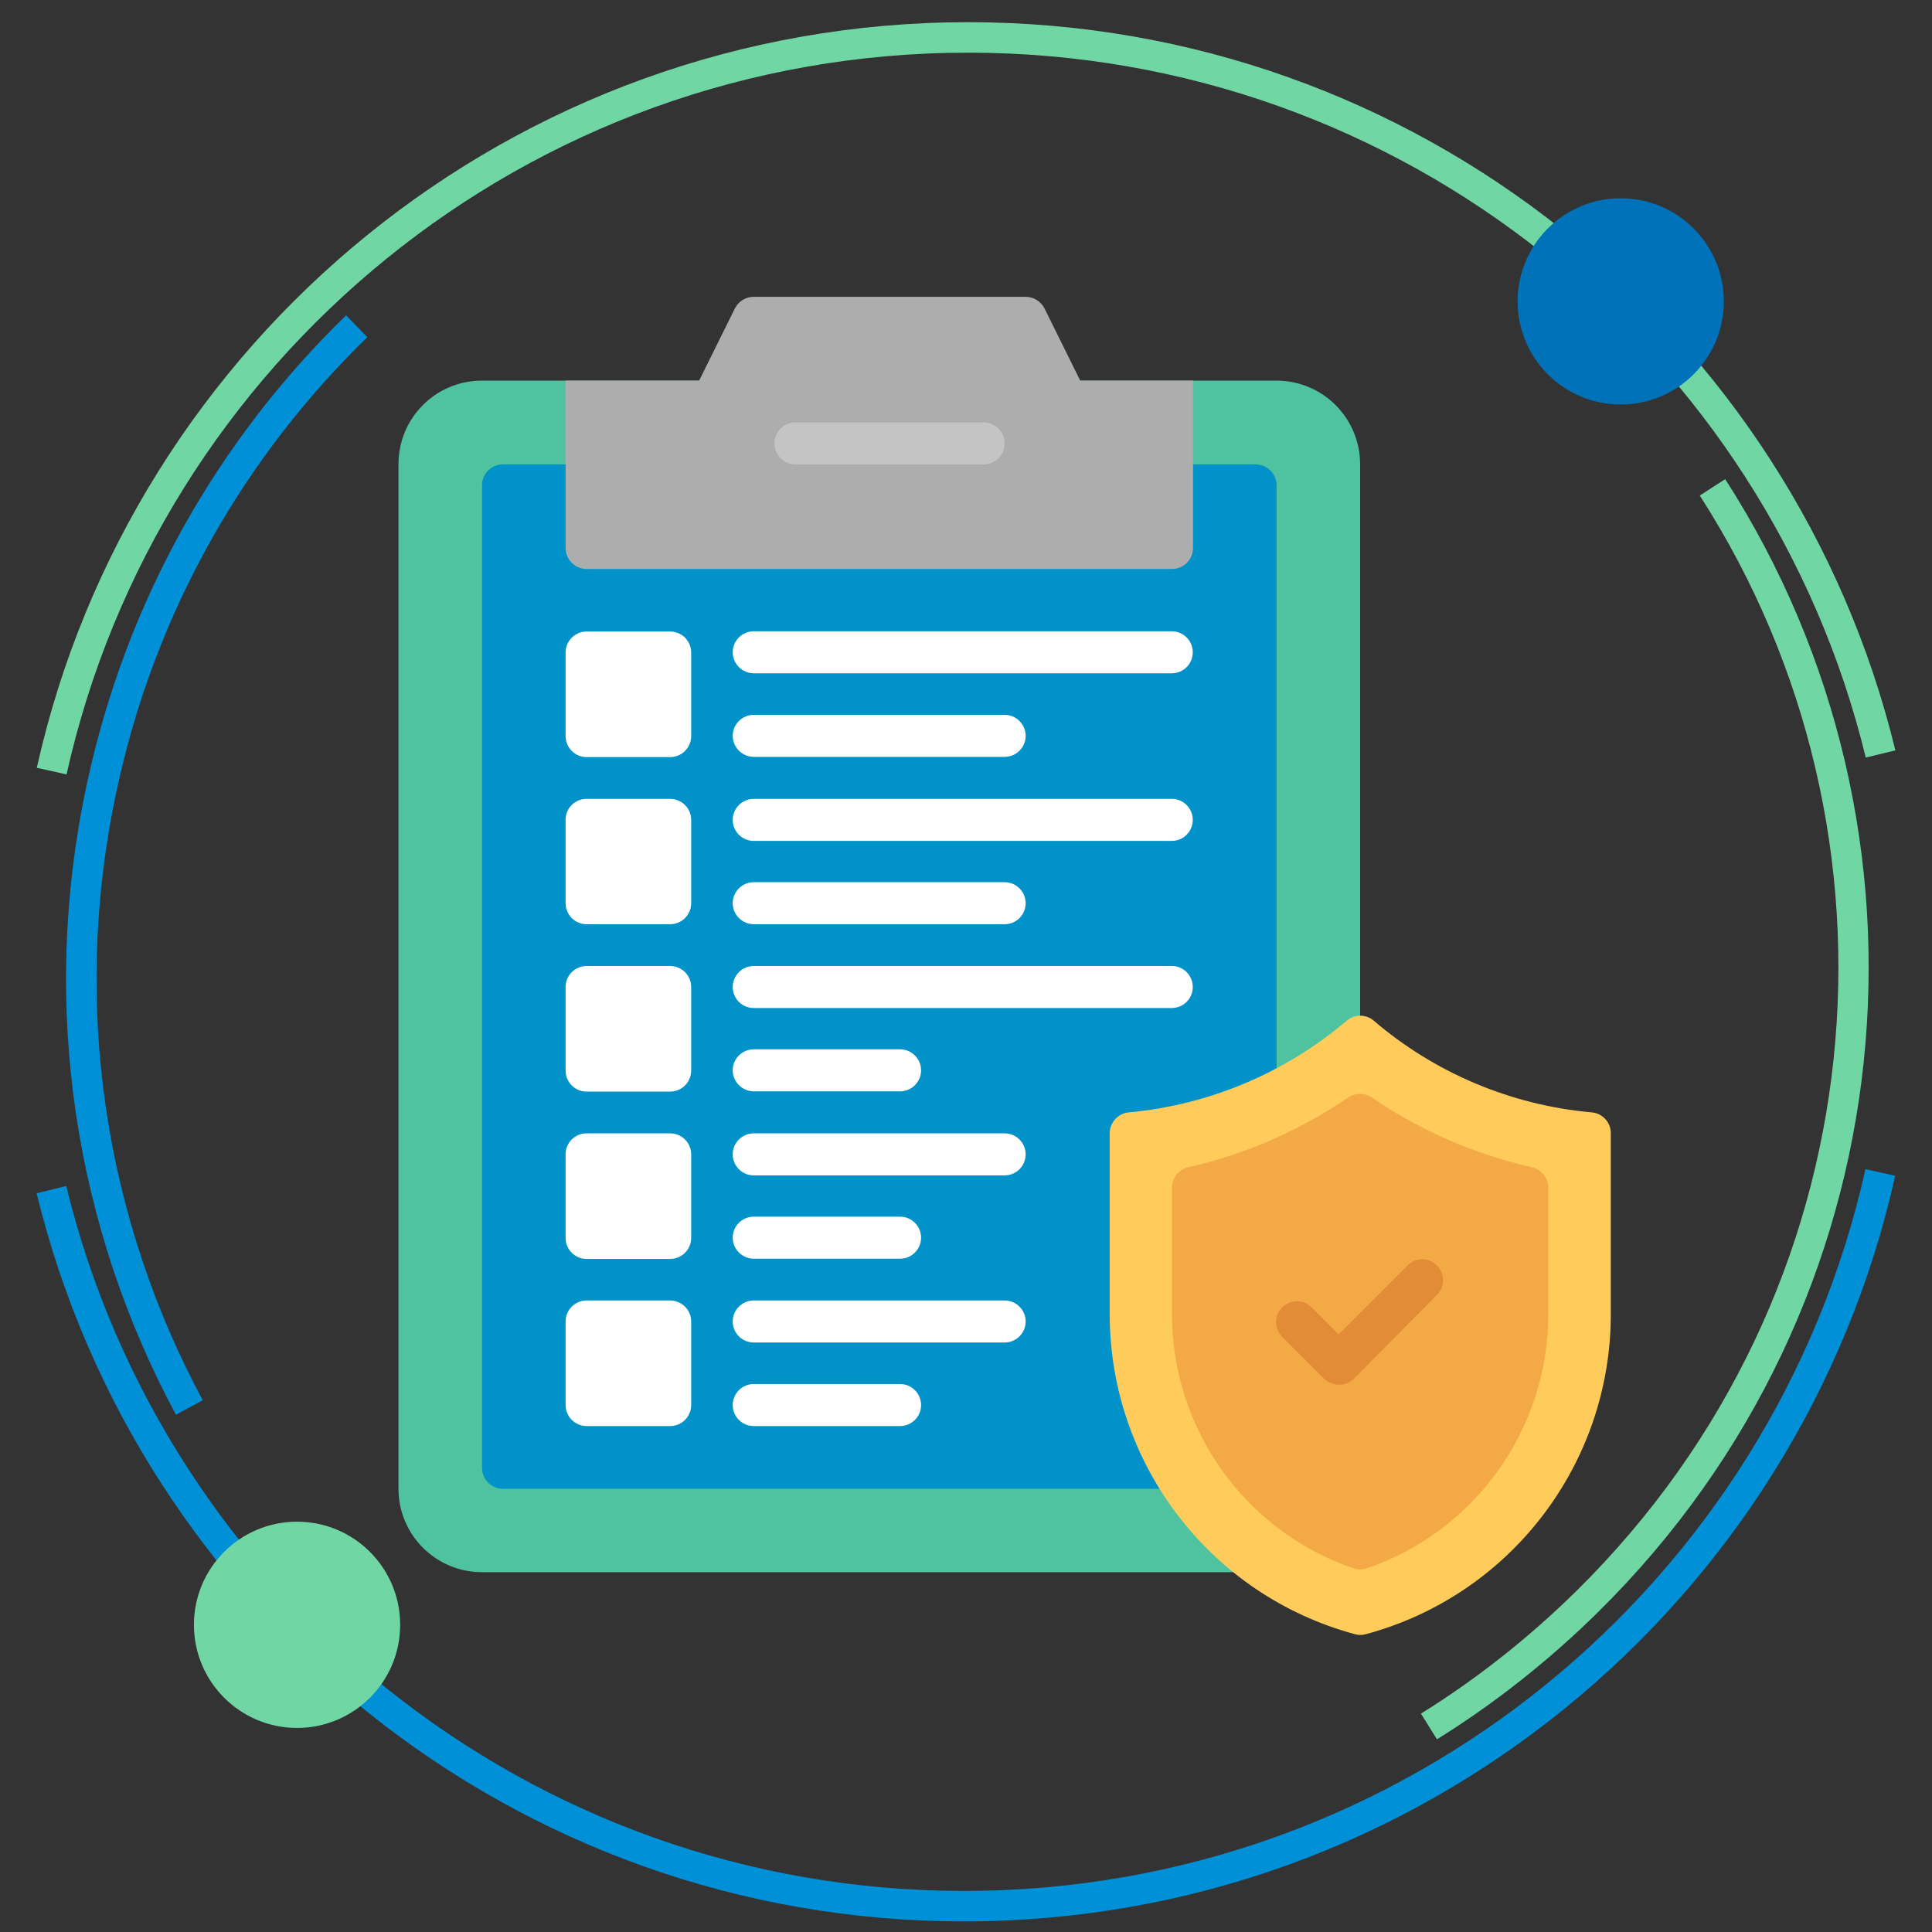 <svg version="1.1" id="Layer_1" xmlns="http://www.w3.org/2000/svg" x="0" y="0" viewBox="0 0 800 800" style="enable-background:new 0 0 800 800" xml:space="preserve"><rect x="0" y="0" width="800" height="800" fill="#333333" stroke="none"/><style>.st6{fill:#fff}.st9{fill:none;stroke:#0090d8;stroke-width:12.617;stroke-miterlimit:10}</style><g id="Clipboard_Insurance"><path d="M528.5 157.6H199.6c-19.2 0-34.6 15.5-34.6 34.6v424.2c0 19.2 15.5 34.6 34.6 34.6h354.9c4.8 0 8.7-3.9 8.7-8.7v-450c0-19.2-15.5-34.7-34.7-34.7z" style="fill:#4fc3a0"/><path d="M208.3 192.3h311.6c4.8 0 8.7 3.9 8.7 8.7v406.8c0 4.8-3.9 8.7-8.7 8.7H208.3c-4.8 0-8.7-3.9-8.7-8.7V200.9c0-4.8 3.9-8.6 8.7-8.6z" style="fill:#0092c9"/><path d="M658.9 460.6c-33.2-3-64.8-16.3-90.1-38-3.2-2.7-7.9-2.7-11.1 0-25.4 21.6-56.9 34.9-90.1 38-4.5.3-8.1 4.1-8.1 8.7v75c.1 62 41.8 116.3 101.6 132.4 1.5.4 3 .4 4.4 0C625.4 660.6 667 606.2 667 544.2v-75c0-4.5-3.5-8.3-8.1-8.6z" style="fill:#ffcb5b"/><path d="M634.2 483.3c-23.7-5.4-46.2-15.1-66.2-28.9-2.9-1.9-6.8-1.9-9.7 0-20 13.7-42.5 23.6-66.2 28.9-4 .9-6.8 4.4-6.8 8.4v52.5c0 47.5 30.2 89.8 75.1 105.2 1.8.6 3.8.6 5.6 0 44.9-15.4 75.1-57.7 75.1-105.2v-52.5c0-3.9-2.9-7.5-6.9-8.4z" style="fill:#f4a947"/><path d="M554.5 573.4c-2.3 0-4.5-.9-6.2-2.5L531 553.6c-3.4-3.4-3.5-8.9-.1-12.2 3.4-3.4 8.9-3.5 12.2-.1l.1.1 11.1 11.1 28.5-28.5c3.4-3.4 8.9-3.4 12.2 0s3.4 8.9 0 12.2L560.5 571c-1.5 1.5-3.7 2.4-6 2.4z" style="fill:#e28c37"/><path d="M493.9 157.6h-46.6l-14.8-29.9c-1.5-2.9-4.5-4.8-7.8-4.8H312.1c-3.2 0-6.3 1.8-7.8 4.8l-14.8 29.9h-55.3v69.3c0 4.8 3.9 8.7 8.7 8.7h242.4c4.8 0 8.7-3.9 8.7-8.7v-69.3h-.1z" style="fill:#adadad"/><path class="st6" d="M242.9 261.5h34.6c4.8 0 8.7 3.9 8.7 8.7v34.6c0 4.8-3.9 8.7-8.7 8.7h-34.6c-4.8 0-8.7-3.9-8.7-8.7v-34.6c0-4.8 3.9-8.7 8.7-8.7zM312.1 278.8h173.1c4.8 0 8.7-3.9 8.7-8.7s-3.9-8.7-8.7-8.7H312.1c-4.8 0-8.7 3.9-8.7 8.7s4 8.7 8.7 8.7zM312.1 313.4H416c4.8 0 8.7-3.9 8.7-8.7s-3.9-8.7-8.7-8.7H312.1c-4.8 0-8.7 3.9-8.7 8.7s4 8.7 8.7 8.7zM242.9 330.8h34.6c4.8 0 8.7 3.9 8.7 8.7V374c0 4.8-3.9 8.7-8.7 8.7h-34.6c-4.8 0-8.7-3.9-8.7-8.7v-34.6c0-4.8 3.9-8.6 8.7-8.6zM485.3 330.8H312.1c-4.8 0-8.7 3.9-8.7 8.7s3.9 8.7 8.7 8.7h173.1c4.8 0 8.7-3.9 8.7-8.7s-3.9-8.7-8.6-8.7zM312.1 382.7H416c4.8 0 8.7-3.9 8.7-8.7s-3.9-8.7-8.7-8.7H312.1c-4.8 0-8.7 3.9-8.7 8.7s4 8.7 8.7 8.7zM242.9 400h34.6c4.8 0 8.7 3.9 8.7 8.7v34.6c0 4.8-3.9 8.7-8.7 8.7h-34.6c-4.8 0-8.7-3.9-8.7-8.7v-34.6c0-4.8 3.9-8.7 8.7-8.7zM485.3 400H312.1c-4.8 0-8.7 3.9-8.7 8.7s3.9 8.7 8.7 8.7h173.1c4.8 0 8.7-3.9 8.7-8.7s-3.9-8.7-8.6-8.7zM312.1 451.9h60.6c4.8 0 8.7-3.9 8.7-8.7s-3.9-8.7-8.7-8.7h-60.6c-4.8 0-8.7 3.9-8.7 8.7s4 8.7 8.7 8.7zM242.9 469.3h34.6c4.8 0 8.7 3.9 8.7 8.7v34.6c0 4.8-3.9 8.7-8.7 8.7h-34.6c-4.8 0-8.7-3.9-8.7-8.7V478c0-4.9 3.9-8.7 8.7-8.7zM416 469.3H312.1c-4.8 0-8.7 3.9-8.7 8.7s3.9 8.7 8.7 8.7H416c4.8 0 8.7-3.9 8.7-8.7s-3.9-8.7-8.7-8.7zM312.1 521.2h60.6c4.8 0 8.7-3.9 8.7-8.7s-3.9-8.7-8.7-8.7h-60.6c-4.8 0-8.7 3.9-8.7 8.7 0 4.8 4 8.7 8.7 8.7zM242.9 538.5h34.6c4.8 0 8.7 3.9 8.7 8.7v34.6c0 4.8-3.9 8.7-8.7 8.7h-34.6c-4.8 0-8.7-3.9-8.7-8.7v-34.6c0-4.8 3.9-8.7 8.7-8.7zM416 538.5H312.1c-4.8 0-8.7 3.9-8.7 8.7s3.9 8.7 8.7 8.7H416c4.8 0 8.7-3.9 8.7-8.7s-3.9-8.7-8.7-8.7zM372.7 573.1h-60.6c-4.8 0-8.7 3.9-8.7 8.7s3.9 8.7 8.7 8.7h60.6c4.8 0 8.7-3.9 8.7-8.7s-3.9-8.7-8.7-8.7z"/><path d="M407.3 192.3h-77.9c-4.8 0-8.7-3.9-8.7-8.7s3.9-8.7 8.7-8.7h77.9c4.8 0 8.7 3.9 8.7 8.7s-3.9 8.7-8.7 8.7z" style="fill:#c4c4c4"/></g><path d="M21.4 319.3C60.1 145.5 215.3 15.5 400.9 15.5c182.9 0 336.4 126.4 377.8 296.7" style="fill:none;stroke:#70d7a4;stroke-width:12.617;stroke-miterlimit:10"/><path class="st9" d="M78.4 582.8C37.7 507.1 22.7 417.2 42 326.6c16.1-75.8 54-141.3 105.7-191.5"/><path d="M709.1 201.8c92.4 143.5 75.2 336-51.8 461.3-20.3 20-42.3 37.3-65.6 51.8" style="fill:none;stroke:#70d7a4;stroke-width:12.531;stroke-miterlimit:10"/><path class="st9" d="M778.6 485.5c-38.7 173.8-193.9 303.8-379.5 303.8-182.9 0-336.4-126.4-377.8-296.7"/><circle cx="671.1" cy="124.8" r="42.7" style="fill:#0072ba"/><circle cx="123" cy="672.8" r="42.7" style="fill:#70d7a4"/></svg>